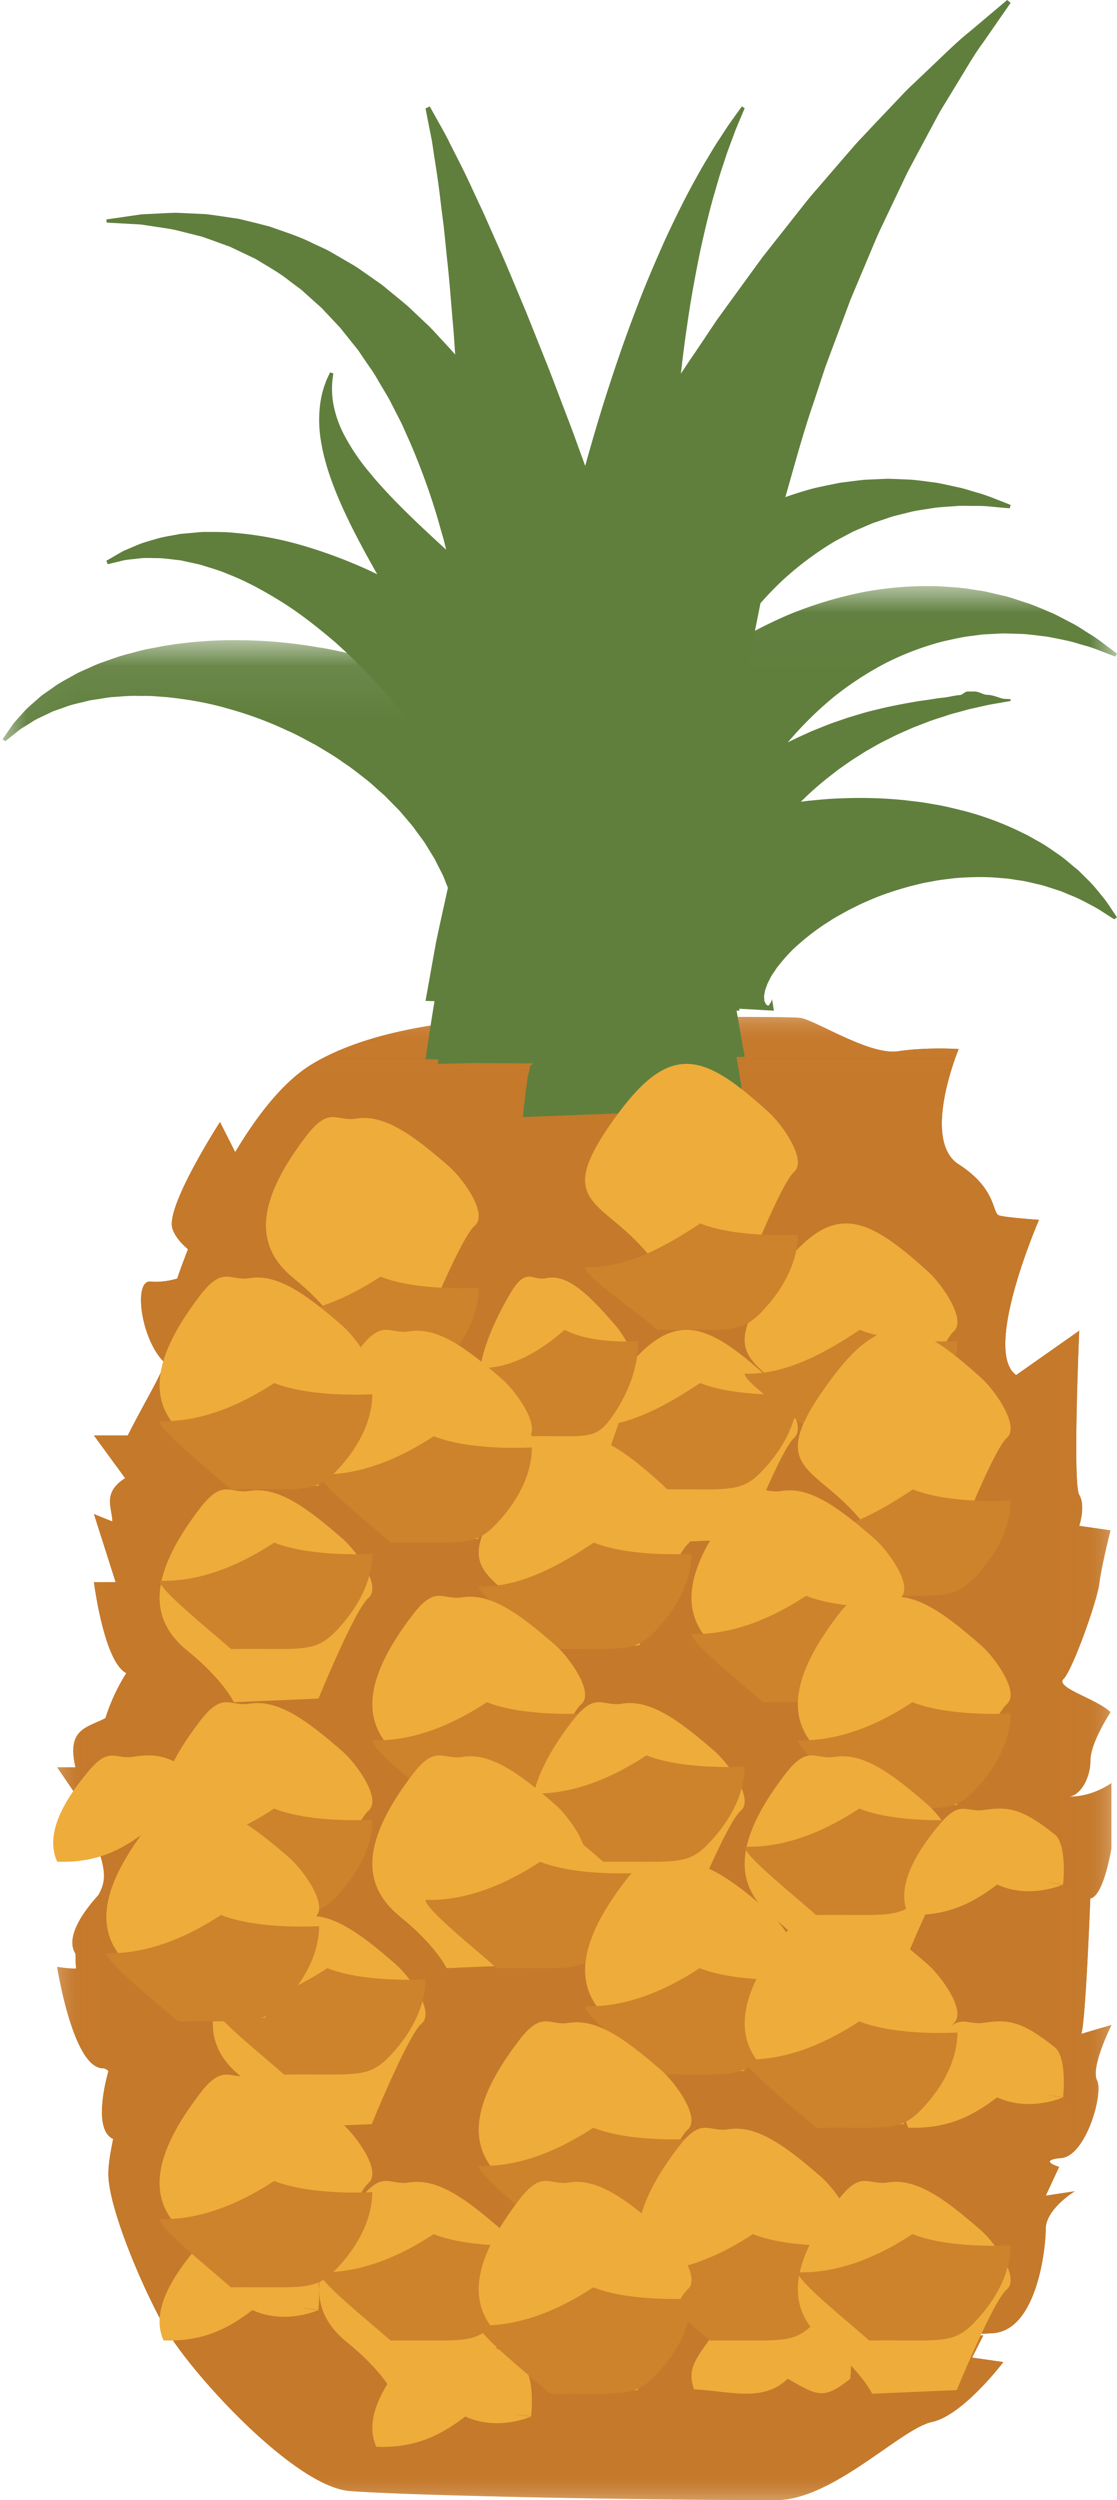 <svg width="21" height="47" xmlns="http://www.w3.org/2000/svg" xmlns:xlink="http://www.w3.org/1999/xlink"><defs><path id="a" d="M.102.117h19.824V28H.102z"/><path id="c" d="M.102.117h19.824V28H.102z"/><path id="e" d="M0 .018h11.869v8.865H0z"/><path id="g" d="M.026.034h12.926v6.882H.026z"/></defs><g fill="none" fill-rule="evenodd"><g transform="matrix(-1 0 0 1 21 19)"><mask id="b" fill="#fff"><use xlink:href="#a"/></mask><path d="M19.57 18.007c.008-.094.01-.187.01-.277.198-.305-.135-.778-.428-1.102-.14-.242-.129-.425-.047-.715.261-.482.476-1.185.476-1.185l.345-.504h-.345c.172-.725-.214-.742-.563-.924a3.637 3.637 0 0 0-.393-.847c.42-.208.609-1.71.609-1.71h-.408l.408-1.28-.346.14c0-.25.196-.54-.241-.814l.587-.803h-.635c-.37-.725-.58-1.041-.696-1.367.452-.429.598-1.569.262-1.527-.12.014-.308 0-.497-.056-.055-.169-.124-.348-.202-.551.127-.11.242-.237.292-.387.136-.412-.894-2.005-.894-2.005l-.286.566c-.418-.7-.911-1.33-1.435-1.648-1.51-.917-4.027-.877-4.195-.877-.169 0-4.7-.04-4.993.002-.294.042-1.3.71-1.846.626C3.563.68 2.976.721 2.976.721s.713 1.709 0 2.168c-.714.458-.63.917-.756.959-.125.041-.754.084-.754.084s1.07 2.459.43 2.918L.71 6.016s.126 2.877 0 3.085c-.126.21 0 .584 0 .584l-.588.084s.169.667.21 1c.042.334.504 1.626.672 1.793.167.167-.63.376-.882.626 0 0 .378.572.378.911 0 .34.202.673.412.673 0 0-.368.042-.806-.25v1.23s.145.897.396.938c0 0 .084 2.252.167 2.544l-.567-.167s.399.792.273 1.042.21 1.418.67 1.46c.462.041.043.167.043.167l.251.541-.545-.083s.546.334.546.709c0 .375.167 1.918 1.006 1.96.84.041.168.041.168.041l.21.417-.587.084s.755 1 1.342 1.126C4.066 26.656 5.343 28 6.406 28c2.735 0 6.97-.088 8.019-.171 1.05-.084 3.023-2.255 3.485-3.089.461-.834 1.008-2.17 1.05-2.795.015-.213-.035-.47-.087-.734.415-.19.088-1.276.088-1.276.035-.034.07-.053.103-.053h.001c.564 0 .861-1.907.861-1.907s-.23.039-.356.032" fill="#C5792B" mask="url(#b)"/></g><g transform="matrix(-1 0 0 1 21 19)"><mask id="d" fill="#fff"><use xlink:href="#c"/></mask><path d="M19.57 18.007c.008-.094.01-.187.01-.277.198-.305-.135-.778-.428-1.102-.14-.242-.129-.425-.047-.715.261-.482.476-1.185.476-1.185l.345-.504h-.345c.172-.725-.214-.742-.563-.924a3.637 3.637 0 0 0-.393-.847c.42-.208.609-1.71.609-1.71h-.408l.408-1.28-.346.14c0-.25.196-.54-.241-.814l.587-.803h-.635c-.37-.725-.58-1.041-.696-1.367.452-.429.598-1.569.262-1.527-.12.014-.308 0-.497-.056-.055-.169-.124-.348-.202-.551.127-.11.242-.237.292-.387.136-.412-.894-2.005-.894-2.005l-.286.566c-.418-.7-.911-1.33-1.435-1.648-1.51-.917-4.027-.877-4.195-.877-.169 0-4.7-.04-4.993.002-.294.042-1.3.71-1.846.626C3.563.68 2.976.721 2.976.721s.713 1.709 0 2.168c-.714.458-.63.917-.756.959-.125.041-.754.084-.754.084s1.07 2.459.43 2.918L.71 6.016s.126 2.877 0 3.085c-.126.21 0 .584 0 .584l-.588.084s.169.667.21 1c.042.334.504 1.626.672 1.793.167.167-.63.376-.882.626 0 0 .378.572.378.911 0 .34.202.673.412.673 0 0-.368.042-.806-.25v1.23s.145.897.396.938c0 0 .084 2.252.167 2.544l-.567-.167s.399.792.273 1.042.21 1.418.67 1.46c.462.041.043.167.043.167l.251.541-.545-.083s.546.334.546.709c0 .375.167 1.918 1.006 1.96.84.041.168.041.168.041l.21.417-.587.084s.755 1 1.342 1.126C4.066 26.656 5.343 28 6.406 28c2.735 0 6.97-.088 8.019-.171 1.05-.084 3.023-2.255 3.485-3.089.461-.834 1.008-2.17 1.05-2.795.015-.213-.035-.47-.087-.734.415-.19.088-1.276.088-1.276.035-.034.07-.053.103-.053h.001c.564 0 .861-1.907.861-1.907s-.23.039-.356.032" fill="#C5792B" mask="url(#d)"/></g><path d="M13 18.96l-.026-.215a93.873 93.873 0 0 0-.077-.637 26.057 26.057 0 0 0-.146-1.012c-.033-.192-.07-.397-.106-.612-.042-.214-.083-.44-.132-.674-.098-.468-.21-.973-.35-1.503l-.105-.402-.117-.411c-.076-.277-.169-.557-.257-.842a24.49 24.49 0 0 0-.635-1.735c-.115-.293-.252-.584-.38-.875-.068-.145-.14-.29-.21-.434l-.106-.216-.115-.214a14.558 14.558 0 0 0-1.01-1.65l-.282-.388-.302-.37c-.097-.124-.207-.239-.313-.355-.107-.113-.206-.23-.322-.336l-.334-.316c-.116-.1-.234-.195-.35-.29-.058-.046-.111-.096-.173-.139l-.181-.127-.179-.125a1.747 1.747 0 0 0-.18-.116c-.123-.072-.244-.143-.365-.212a1.642 1.642 0 0 0-.182-.095l-.184-.085c-.237-.121-.486-.2-.717-.282l-.086-.03c-.03-.01-.06-.016-.088-.024l-.173-.044a37.559 37.559 0 0 0-.333-.081c-.221-.032-.429-.066-.622-.088L3.315 4c-.168.002-.323.015-.46.02l-.195.01c-.06.007-.118.018-.17.024l-.269.04L2 4.125l.006.06.222.012.265.015c.052.003.107.005.167.01l.187.028c.132.022.278.039.434.07.153.037.32.08.497.124.172.056.352.126.54.192l.28.133.142.068c.024.011.048.022.072.035l.07.042c.185.115.382.222.562.369l.14.104c.047.034.094.069.137.111.088.079.177.16.268.24a1.3 1.3 0 0 1 .13.13l.128.135.127.136c.043.045.08.098.121.147l.24.3c.072.108.146.216.22.324.079.105.142.225.21.339.069.116.14.228.2.351l.187.365.169.379c.217.512.41 1.043.56 1.592l.059.203.051.208.1.412c.058.28.123.553.167.831.104.55.17 1.102.23 1.634.022.268.051.528.066.787l.025.382.016.374c.022.49.025.956.023 1.384-.002.214-.009.42-.012.614l-.023.552c-.02.345-.038.65-.06.883l-.054.583c-.014.14-.02.216-.02.216L13 18.96z" fill="#607F3D"/><path d="M14 19.866l-.138-.785-.073-.415-.103-.55c-.075-.39-.155-.84-.263-1.276-.103-.448-.211-.933-.346-1.432l-.2-.771-.224-.794c-.149-.539-.32-1.087-.49-1.642-.082-.279-.176-.556-.266-.835-.09-.278-.18-.557-.274-.835-.192-.554-.376-1.108-.575-1.646l-.291-.8-.295-.775c-.095-.254-.194-.502-.291-.745l-.284-.71c-.194-.458-.368-.891-.547-1.286l-.25-.566a194.22 194.22 0 0 1-.236-.506c-.145-.317-.289-.588-.4-.81-.027-.056-.055-.109-.08-.158l-.076-.137a59.618 59.618 0 0 0-.12-.214L8.079 2 8 2.04a103.367 103.367 0 0 0 .088.446l.03.153.027.176c.037.25.088.547.129.897.02.173.044.357.069.551l.063.616c.048.425.08.893.124 1.382l.052.756c.018.259.037.521.049.79l.043.816c.01.275.02.554.032.835.024.561.03 1.133.044 1.7.005.284.004.569.006.852 0 .282.005.562 0 .84-.008.557-.011 1.103-.033 1.628-.01.262-.018.52-.026.77l-.041.734c-.021.477-.062.92-.096 1.327-.028.418-.077.755-.114 1.062l-.052.425-.055.415-.107.789L14 19.866z" fill="#607F3D"/><path d="M13.098 20l-.084-.785a88.617 88.617 0 0 1-.19-2.042c-.139-1.696-.27-3.962-.245-6.23.008-.567.022-1.134.049-1.691.028-.557.062-1.106.113-1.634.049-.53.108-1.04.18-1.52.068-.484.154-.935.238-1.353.09-.415.181-.795.278-1.127.048-.166.092-.323.14-.464.048-.142.088-.275.133-.39l.116-.313c.037-.09.068-.166.095-.227l.079-.19L13.948 2l-.12.166-.143.201-.183.281c-.07.105-.14.226-.218.356-.08.13-.16.275-.245.43-.171.31-.348.67-.533 1.068-.178.4-.369.837-.546 1.31-.182.471-.357.975-.527 1.501-.171.526-.329 1.074-.484 1.634-.154.56-.296 1.134-.433 1.71-.537 2.302-.916 4.64-1.157 6.398-.121.88-.21 1.61-.27 2.133L9 19.987l4.098.013z" fill="#607F3D"/><path d="M13.902 19l-.092-.891-.023-.224-.011-.197-.03-.446c-.034-.305-.014-.73-.015-1.168.002-.11-.002-.224.006-.34l.022-.356.047-.753.089-.8.045-.416c.02-.14.044-.282.066-.424l.137-.873.178-.892c.031-.15.059-.303.092-.454.038-.151.074-.302.11-.454.076-.303.144-.611.227-.915.174-.604.337-1.22.54-1.81.05-.148.098-.297.146-.444.025-.074.05-.148.073-.221l.08-.217.32-.855.078-.21.086-.205.17-.404.167-.397c.055-.131.11-.26.171-.385l.347-.73c.057-.117.11-.236.169-.347l.175-.328.331-.618c.052-.1.107-.192.163-.282l.16-.263c.21-.34.382-.647.554-.877l.52-.75L18.935 0l-.716.604c-.237.188-.49.444-.794.73l-.234.223a4.218 4.218 0 0 0-.243.241l-.506.533-.27.287c-.093.097-.178.201-.27.305l-.56.65c-.098.11-.19.226-.283.344l-.283.359-.291.368-.147.187-.141.193-.574.79-.146.202-.139.207c-.092.14-.186.278-.28.418-.384.557-.732 1.144-1.094 1.73-.176.295-.338.596-.509.894l-.251.448c-.081.15-.156.302-.235.453l-.46.9-.416.897c-.068.148-.137.294-.201.441l-.182.441-.35.856-.297.832-.141.398c-.047.13-.081.263-.121.39l-.22.74-.05.175c-.01.03-.019.058-.026.086l-.021.093-.081.356-.143.65-.062.291-.04.221-.158.883 5.902.184z" fill="#607F3D"/><g transform="matrix(-1 0 0 1 21 11)"><mask id="f" fill="#fff"><use xlink:href="#e"/></mask><path d="M7.693 8.883l.067-.622c.01-.143.041-.303.04-.544l.005-.18c.002-.062-.003-.124-.004-.19-.005-.13-.003-.269-.02-.41-.013-.143-.022-.295-.05-.448-.01-.077-.022-.156-.034-.236-.014-.08-.032-.16-.049-.241a7.26 7.26 0 0 0-.289-1.02 7.728 7.728 0 0 0-.484-1.044 7.302 7.302 0 0 0-.685-.99 6.761 6.761 0 0 0-.867-.857 6.092 6.092 0 0 0-1.002-.65 5.44 5.44 0 0 0-1.064-.397c-.178-.037-.353-.082-.525-.099-.087-.01-.172-.027-.256-.03l-.25-.013c-.082-.006-.162-.003-.24 0l-.232.007c-.15.012-.293.033-.43.048-.134.024-.26.05-.377.075-.118.024-.22.061-.318.087-.195.051-.338.118-.44.154l-.157.061L0 1.289l.135-.103c.09-.064.215-.172.395-.278C.619.853.715.784.827.725c.113-.058.235-.124.368-.19.137-.056.282-.122.44-.181l.246-.08c.084-.028.171-.058.262-.077l.279-.065c.096-.024.194-.033.295-.05.2-.037.41-.046.63-.061a6.5 6.5 0 0 1 1.381.102 7.49 7.49 0 0 1 1.445.433c.476.203.945.457 1.39.754A9.43 9.43 0 0 1 8.81 2.325c.381.375.728.779 1.037 1.195.302.42.575.846.796 1.274.056.106.113.212.165.317l.144.315c.099.208.175.414.253.613.08.198.139.393.199.579.03.092.06.183.084.272l.07.26c.093.326.15.667.199.935.071.43.113.674.113.674l-4.176.124z" fill="#607F3D" mask="url(#f)"/></g><g transform="matrix(-1 0 0 1 13 12)"><mask id="h" fill="#fff"><use xlink:href="#g"/></mask><path d="M.026 6.75l.127-.6c.03-.135.066-.283.106-.442.012-.04.021-.08.032-.12.011-.042.023-.084.037-.12l.084-.234c.061-.16.119-.331.206-.505a59.785 59.785 0 0 0 .194-.402l.079-.135c.053-.091.108-.183.165-.277.028-.046.054-.094.086-.14l.097-.138.202-.28c.065-.095.149-.181.223-.274.08-.09.156-.184.239-.273l.262-.263.133-.132.143-.124.291-.25c.101-.078.206-.154.31-.232l.158-.116c.053-.037.11-.071.164-.107l.332-.212.348-.193c.058-.032.115-.065.174-.095L4.398 1c.121-.056.24-.116.362-.168.247-.1.492-.203.746-.283.248-.09.507-.155.758-.225.258-.057.508-.12.765-.157a9.037 9.037 0 0 1 1.5-.132 7.95 7.95 0 0 1 1.39.108l.32.061c.104.02.206.052.305.077.2.047.386.12.563.181.088.032.172.073.254.109.081.037.162.068.235.112.147.084.289.153.408.244l.175.122c.056.037.102.085.15.125.094.083.181.155.246.234.067.075.127.14.177.2l.11.16c.06.084.09.13.09.13l-.053.035-.125-.1-.149-.119c-.063-.042-.138-.086-.219-.137-.078-.055-.18-.097-.282-.147-.055-.023-.104-.054-.165-.073l-.183-.064c-.122-.05-.266-.075-.409-.112-.07-.021-.148-.027-.225-.04-.078-.011-.154-.028-.236-.035-.165-.01-.33-.03-.507-.023-.088.002-.175-.003-.265.003l-.274.02c-.368.04-.75.1-1.132.212a6.917 6.917 0 0 0-1.131.417c-.185.078-.36.182-.539.274-.171.106-.345.202-.504.32-.166.107-.316.23-.466.347-.075.06-.143.126-.213.187l-.105.093c-.034.032-.064.066-.097.098l-.189.193-.17.2c-.028.033-.057.066-.083.1l-.073.101c-.05.069-.1.133-.146.2a34.19 34.19 0 0 0-.124.203l-.06.098-.051.102-.1.196c-.03.065-.052.132-.079.195-.023.065-.056.124-.071.188l-.055.185-.026.089c-.009.029-.013.06-.018.089l-.034.171-.017.081-.008.083-.015.157c-.016.098-.008.197-.01.287v.13a.164.164 0 0 0 .004.053l.008.047c.01.06.017.114.022.163l.063.551-4.415-.165z" fill="#607F3D" mask="url(#h)"/></g><path d="M14.55 19s-.007-.036-.017-.105l-.01-.058-.005-.033c-.002-.008-.004-.034-.005-.017a.27.27 0 0 1-.051.1l-.01.013c-.003.004-.008.01-.009.007l-.008-.005-.022-.014-.014-.01-.006-.015-.017-.034c-.01-.012-.004-.03-.007-.047l-.005-.056.013-.068a.283.283 0 0 1 .02-.077l.031-.086c.013-.03.031-.061.047-.094.029-.066.083-.131.128-.205.11-.14.24-.297.412-.445.17-.15.365-.301.585-.437.108-.073.226-.132.345-.2.12-.058.243-.126.372-.177.254-.115.524-.202.798-.277l.208-.051c.07-.018.138-.026.208-.04.14-.03.277-.041.417-.06.276-.022.553-.03.813-.007l.195.016.187.029c.126.015.241.046.357.073.117.024.22.062.325.095.05.017.104.031.15.051l.137.058c.185.07.33.156.457.221.124.069.212.133.279.173l.099.064.053-.036-.062-.093c-.042-.06-.097-.153-.183-.264-.09-.108-.193-.248-.342-.388l-.113-.112c-.039-.04-.084-.074-.13-.112-.09-.075-.184-.16-.296-.232-.11-.076-.224-.159-.354-.229l-.198-.112-.213-.103a5.848 5.848 0 0 0-.974-.354c-.176-.042-.36-.092-.548-.122-.093-.015-.19-.035-.286-.047l-.291-.035a8.276 8.276 0 0 0-1.204-.034c-.206.004-.406.027-.611.045-.202.028-.407.05-.606.091a8.28 8.28 0 0 0-1.175.3 7.42 7.42 0 0 0-1.084.458c-.17.095-.338.182-.493.29-.079.053-.157.102-.231.157-.076.057-.148.114-.22.17-.071.054-.14.114-.205.176l-.192.182c-.061.064-.12.13-.175.194-.055.066-.11.124-.158.195-.05.067-.097.134-.14.199l-.065.096-.057.102-.102.194-.045.093c-.007.012-.015.035-.023.055l-.022.06a4.328 4.328 0 0 0-.126.433c-.009.04-.01.038-.014.053a.572.572 0 0 1-.011.033l-.018.055-.033.103 4.55.257z" fill="#607F3D"/><path d="M13.522 19l-.01-.104c-.004-.034-.009-.074-.013-.121l-.012-.102c0-.01-.003-.019-.003-.03l-.002-.04c0-.027 0-.055-.002-.084-.003-.06.003-.125.004-.195s.013-.145.018-.226c.012-.08.022-.166.039-.256a4.724 4.724 0 0 1 .41-1.224 5.802 5.802 0 0 1 1.644-2.021l.165-.129c.115-.079.226-.163.343-.234l.173-.11.176-.1c.115-.068.236-.123.351-.182.116-.058.233-.105.344-.156.115-.047.227-.087.334-.13.108-.038.215-.07.316-.104.1-.035.199-.057.29-.083l.134-.037.126-.028.223-.05c.136-.026.244-.043.317-.056l.113-.02-.001-.034-.115-.006c-.076-.003-.186-.071-.328-.076-.07 0-.149-.062-.234-.062h-.134c-.046 0-.094.065-.144.067-.099.006-.206.038-.316.049-.111.01-.23.035-.353.05-.12.016-.25.04-.381.063-.13.026-.269.053-.408.085-.138.035-.283.066-.427.112l-.22.066-.22.076c-.15.05-.296.114-.448.173-.074.032-.148.068-.223.101a7.545 7.545 0 0 0-1.887 1.241 7.364 7.364 0 0 0-1.24 1.435c-.159.248-.298.492-.411.727-.058.117-.106.233-.155.343-.042.113-.086.218-.12.322-.032.104-.066.2-.089.294l-.035.132-.016.063-.014.067-.043.236-.02.129-.018.104 2.522.065z" fill="#607F3D"/><path d="M12.253 20l-.073-.672c-.017-.173-.046-.378-.055-.653a6.142 6.142 0 0 1-.016-.426c-.002-.15-.008-.31-.001-.475.005-.166.005-.34.02-.518l.016-.274c.007-.092.019-.186.028-.28.034-.384.1-.78.179-1.195.09-.407.19-.833.332-1.249.141-.415.302-.837.503-1.234.2-.398.42-.79.679-1.142.257-.353.538-.682.842-.967a5.95 5.95 0 0 1 .96-.722c.083-.048.167-.09.25-.135.041-.022.083-.043.124-.066l.126-.054c.084-.035.166-.073.249-.106l.246-.083.121-.041.12-.03.236-.059c.154-.033.303-.05.444-.074.141-.016.275-.022.4-.032.124-.01.238 0 .343-.002.209-.004.371.021.484.03l.174.015.016-.064-.163-.065c-.109-.039-.265-.111-.474-.169-.105-.028-.219-.07-.348-.097-.129-.027-.268-.061-.42-.088-.152-.017-.315-.045-.49-.057l-.269-.011-.14-.005-.143.006-.298.013c-.101.01-.203.024-.309.037l-.159.02c-.053.012-.106.022-.16.033-.107.022-.218.044-.329.071-.44.116-.896.289-1.35.517a8.237 8.237 0 0 0-1.32.861 9.51 9.51 0 0 0-1.189 1.137c-.373.412-.703.86-1.01 1.318-.31.457-.57.933-.815 1.402a15.51 15.51 0 0 0-.613 1.4c-.042.114-.088.226-.127.338l-.114.333c-.076.218-.136.432-.197.638-.064.206-.111.405-.16.596-.05.19-.09.373-.125.545-.077.335-.127.666-.17.932L8 19.911l4.253.089z" fill="#607F3D"/><path d="M14 20.84l-.03-.192c-.008-.062-.02-.139-.034-.23-.015-.094-.026-.178-.056-.353l-.092-.524-.027-.143-.034-.135-.07-.281-.077-.299-.096-.308a8.462 8.462 0 0 0-.224-.653l-.13-.34c-.043-.114-.098-.227-.148-.343l-.157-.35-.177-.348a13.429 13.429 0 0 0-.831-1.395c-.32-.45-.657-.9-1.035-1.313-.182-.213-.382-.407-.575-.608-.1-.097-.202-.191-.303-.286a5.478 5.478 0 0 0-.309-.275l-.313-.267-.323-.249a5.816 5.816 0 0 0-.326-.238c-.11-.076-.217-.154-.328-.224-.443-.29-.893-.538-1.337-.75a9.128 9.128 0 0 0-1.317-.492 6.412 6.412 0 0 0-1.222-.225c-.19-.022-.374-.018-.548-.019-.085-.003-.171.01-.253.016l-.237.021c-.153.031-.295.05-.424.085-.13.04-.246.069-.35.109l-.27.115c-.078.036-.14.078-.192.106l-.155.09.025.065.167-.04c.055-.012.12-.034.2-.044l.27-.03c.103-.007.216 0 .337 0 .12.005.252.027.39.04l.212.046c.072.017.146.028.221.055.151.047.308.09.468.16.32.123.654.303.992.513.339.21.675.474 1.01.758.329.295.653.616.958.967.078.086.15.18.225.27.074.09.149.18.218.276l.212.283.2.293c.068.096.131.197.193.297.061.102.124.2.184.301.113.208.232.406.332.616.213.408.381.83.535 1.232.139.41.263.804.343 1.182l.062.277.046.27c.014.088.033.173.04.259l.029.249c.023.16.029.317.036.463l.012.212c0 .068.053.135.053.199-.002.064.052.126.052.185v.088c0 .024-.059.048-.06.07-.01.093-.043.177-.049.25-.003.057-.029.183-.036.27-.008.092-.022.17-.028.233-.01.126-.02.193-.02.193L14 20.84z" fill="#607F3D"/><path d="M14 18.93s-.008-.053-.026-.152l-.034-.204c-.016-.097-.033-.216-.057-.333a9.892 9.892 0 0 0-.549-1.813c-.146-.356-.324-.73-.532-1.104-.208-.375-.446-.75-.709-1.118a16.403 16.403 0 0 0-1.778-2.07c-.637-.637-1.291-1.22-1.883-1.762-.593-.54-1.124-1.044-1.508-1.52a3.892 3.892 0 0 1-.456-.682 2.056 2.056 0 0 1-.203-.59 1.658 1.658 0 0 1-.017-.412c.01-.097.019-.15.019-.15L6.207 7s-.025.048-.068.143c-.038.096-.09.242-.118.439a2.35 2.35 0 0 0 .015.72c.044.276.133.58.259.897.248.633.63 1.314 1.04 2.018.41.704.847 1.434 1.227 2.164.38.73.702 1.459.915 2.135.218.675.328 1.294.362 1.807a6.087 6.087 0 0 1-.035 1.204c-.01.068-.021.113-.029.16l-.006.033-.006.045-.012.082-.02.153L14 18.93z" fill="#607F3D"/><path d="M14.46 25.916c-1.187-1.076-1.818-1.36-2.83.005-1.012 1.366-.649 1.562.002 2.108.65.547.844.971.844.971l1.543-.068s.664-1.685.91-1.9c.247-.217-.212-.882-.47-1.116" fill="#EEAC3A"/><path d="M15 26.21s-1.13.072-1.838-.21c-.566.376-1.35.85-2.162.824 0 .176.923.792 1.353 1.176.3-.004.601 0 .9 0 .648 0 .82-.052 1.163-.443.351-.4.58-.867.584-1.347" fill="#CD832C"/><path d="M17.459 23.916c-1.185-1.077-1.817-1.36-2.829.005-1.012 1.366-.649 1.562.001 2.109.651.546.846.97.846.97l1.542-.069s.663-1.683.91-1.9c.247-.216-.211-.88-.47-1.115" fill="#EEAC3A"/><path d="M18 25.21s-1.13.073-1.838-.21c-.566.376-1.35.85-2.162.824 0 .176.923.792 1.354 1.176.3-.004.6 0 .899 0 .648 0 .82-.052 1.164-.443.35-.401.58-.868.583-1.346" fill="#CD832C"/><path d="M12.46 27.916c-1.186-1.076-1.817-1.36-2.83.006-1.012 1.365-.649 1.561.001 2.107.652.547.846.971.846.971l1.542-.069s.663-1.683.91-1.9c.247-.216-.211-.881-.47-1.115" fill="#EEAC3A"/><path d="M13 29.21s-1.13.073-1.838-.21c-.566.376-1.35.85-2.162.824 0 .176.923.792 1.354 1.176.3-.004.6 0 .9 0 .648 0 .819-.052 1.162-.443.352-.401.58-.868.584-1.347" fill="#CD832C"/><path d="M18.46 25.916c-1.186-1.077-1.818-1.36-2.83.005-1.012 1.366-.65 1.562.002 2.109.65.546.845.97.845.97l1.543-.068s.662-1.685.91-1.901c.246-.216-.212-.88-.47-1.115" fill="#EEAC3A"/><path d="M19 28.21s-1.13.072-1.838-.21c-.566.376-1.35.85-2.162.823 0 .177.923.792 1.354 1.177.3-.004.6 0 .9 0 .647 0 .818-.052 1.162-.444.352-.4.58-.867.584-1.346" fill="#CD832C"/><path d="M14.46 20.916c-1.186-1.076-1.817-1.36-2.83.005-1.012 1.366-.65 1.563.002 2.108.65.547.845.971.845.971l1.543-.068s.662-1.685.909-1.9c.248-.217-.212-.882-.47-1.116" fill="#EEAC3A"/><path d="M15 23.21s-1.129.072-1.837-.21c-.567.376-1.352.85-2.163.823 0 .177.923.793 1.354 1.177.3-.004.6 0 .9 0 .647 0 .82-.052 1.162-.443.352-.402.58-.868.584-1.347" fill="#CD832C"/><path d="M16.442 28.929c-.715-.627-1.235-.984-1.751-.9-.368.059-.495-.243-.928.322-1.045 1.36-.91 2.139-.238 2.683.67.543.872.966.872.966l1.591-.068s.684-1.677.94-1.892c.254-.216-.22-.877-.486-1.111" fill="#EEAC3A"/><path d="M17 30.21s-1.135.072-1.846-.21c-.57.376-1.339.742-2.154.716 0 .176.908.9 1.342 1.284.3-.004.602 0 .903 0 .652 0 .824-.051 1.168-.443.354-.401.584-.868.587-1.347" fill="#CD832C"/><path d="M11.582 24.93c-.537-.628-.926-.984-1.314-.901-.275.059-.37-.243-.696.322-.783 1.36-.682 2.139-.178 2.683.503.544.654.966.654.966l1.194-.067s.512-1.678.703-1.893c.191-.215-.163-.878-.363-1.11" fill="#EEAC3A"/><path d="M12 25.21s-.851.072-1.385-.21c-.427.376-1.004.742-1.615.716 0 .176.681.9 1.006 1.284.225-.004.452 0 .678 0 .488 0 .617-.052.876-.443.265-.401.437-.868.44-1.347" fill="#CD832C"/><path d="M8.442 21.929c-.715-.627-1.234-.984-1.751-.9-.367.059-.495-.243-.929.322-1.044 1.36-.908 2.14-.237 2.683.671.544.872.966.872.966l1.591-.068s.684-1.677.939-1.892c.255-.216-.218-.878-.485-1.111" fill="#EEAC3A"/><path d="M9 24.21s-1.135.072-1.847-.21c-.569.376-1.338.743-2.153.716 0 .177.908.9 1.341 1.284.3-.004.603 0 .904 0 .651 0 .823-.052 1.169-.444.352-.4.583-.867.586-1.346" fill="#CD832C"/><path d="M9.442 25.929c-.715-.627-1.234-.984-1.751-.9-.368.059-.494-.243-.928.322-1.045 1.36-.91 2.139-.238 2.683s.872.966.872.966l1.591-.068s.684-1.677.94-1.893c.254-.215-.22-.877-.486-1.11" fill="#EEAC3A"/><path d="M10 27.21s-1.135.073-1.846-.21c-.57.376-1.339.742-2.154.717 0 .175.909.899 1.342 1.283.3-.004.602 0 .903 0 .652 0 .823-.052 1.169-.443.353-.401.583-.868.586-1.347" fill="#CD832C"/><path d="M6.442 24.928c-.715-.626-1.235-.982-1.751-.9-.367.06-.495-.242-.928.323-1.044 1.36-.91 2.139-.238 2.683.671.544.872.966.872.966l1.592-.068s.684-1.677.938-1.893c.255-.215-.218-.877-.485-1.11" fill="#EEAC3A"/><path d="M7 26.21s-1.135.072-1.846-.21c-.57.376-1.34.742-2.154.716 0 .176.908.9 1.341 1.284.301-.004.603-.001.904-.001.65 0 .823-.05 1.168-.442.353-.402.583-.868.587-1.347" fill="#CD832C"/><path d="M6.442 28.928c-.715-.626-1.234-.982-1.75-.9-.37.06-.495-.242-.93.322-1.043 1.36-.908 2.14-.237 2.684.672.543.872.966.872.966l1.591-.068s.684-1.677.939-1.892c.255-.216-.219-.878-.485-1.112" fill="#EEAC3A"/><path d="M7 29.21s-1.135.072-1.846-.21c-.57.376-1.339.743-2.154.717 0 .175.909.899 1.342 1.283.3-.003.603 0 .904 0 .65 0 .822-.052 1.167-.443.354-.402.584-.868.587-1.347" fill="#CD832C"/><path d="M10.442 30.929c-.714-.627-1.235-.983-1.751-.9-.368.059-.494-.243-.928.322-1.044 1.36-.91 2.139-.238 2.683s.872.966.872.966l1.591-.068s.684-1.677.939-1.893c.255-.215-.219-.877-.485-1.11" fill="#EEAC3A"/><path d="M11 32.21s-1.135.073-1.846-.21c-.57.376-1.339.743-2.154.716 0 .177.908.9 1.341 1.284.302-.004.603 0 .904 0 .65 0 .823-.051 1.169-.443.353-.4.582-.868.586-1.347" fill="#CD832C"/><path d="M13.442 32.928c-.715-.626-1.235-.982-1.752-.9-.367.06-.494-.242-.928.323-1.044 1.36-.908 2.139-.237 2.683s.871.966.871.966l1.592-.068s.684-1.677.94-1.893c.254-.215-.22-.877-.486-1.11" fill="#EEAC3A"/><path d="M14 33.21s-1.135.072-1.847-.21c-.569.376-1.338.743-2.153.716 0 .177.909.9 1.341 1.284.3-.004.603 0 .904 0 .651 0 .824-.051 1.168-.443.354-.401.584-.868.587-1.347" fill="#CD832C"/><path d="M18.442 30.929c-.714-.627-1.235-.984-1.752-.9-.367.06-.494-.243-.927.322-1.044 1.36-.91 2.138-.238 2.683.671.544.871.966.871.966l1.592-.068s.684-1.678.939-1.893c.255-.215-.218-.877-.485-1.11" fill="#EEAC3A"/><path d="M19 32.21s-1.135.073-1.846-.21c-.57.376-1.339.743-2.154.716 0 .177.91.9 1.342 1.284.301-.004.603 0 .904 0 .65 0 .823-.051 1.168-.443.353-.401.583-.868.586-1.347" fill="#CD832C"/><path d="M17.442 33.928c-.715-.626-1.234-.983-1.751-.9-.367.06-.495-.242-.928.323-1.045 1.36-.91 2.139-.238 2.683.671.543.872.966.872.966l1.591-.068s.684-1.677.94-1.893c.254-.215-.22-.877-.486-1.11" fill="#EEAC3A"/><path d="M18 34.21s-1.135.073-1.846-.21c-.57.376-1.339.742-2.154.717 0 .175.909.898 1.342 1.283.3-.004.602 0 .904 0 .65 0 .822-.052 1.168-.444.353-.4.583-.867.586-1.346" fill="#CD832C"/><path d="M19.986 35.428s-.625.283-1.239 0c-.491.376-.97.596-1.672.57-.183-.404-.049-.942.598-1.711.382-.455.494-.212.817-.26.456-.067.712-.043 1.342.461.195.156.178.711.154.94-.65-.1 0 .013 0 0M19.986 39.429s-.625.282-1.24 0c-.49.376-.968.595-1.671.569-.183-.404-.05-.943.597-1.711.382-.455.495-.212.819-.26.456-.067.71-.043 1.341.462.195.155.178.71.154.94-.65-.102 0 .012 0 0M5.986 43.428s-.625.283-1.24 0c-.49.376-.968.596-1.671.57-.182-.404-.05-.942.597-1.711.383-.456.495-.212.819-.26.455-.067.71-.043 1.341.461.195.156.178.711.154.94-.65-.1 0 .013 0 0M9.985 45.429s-.624.282-1.238 0c-.491.376-.969.595-1.672.569-.183-.404-.05-.942.598-1.711.381-.455.493-.212.817-.26.456-.067.712-.043 1.342.461.195.156.178.712.153.94-.649-.1 0 .013 0 0M14.81 44.719c-.467.452-1.093.23-1.761.199-.174-.487.126-.648.74-1.573.364-.548.47-.254.777-.312.433-.081.676-.052 1.275.555.185.187.168.856.146 1.13-.49.385-.594.341-1.177 0M3.986 34.428s-.625.283-1.24 0c-.49.376-.967.596-1.671.57-.182-.405-.05-.942.597-1.711.383-.455.495-.212.818-.26.456-.067.711-.043 1.342.461.195.156.178.712.154.94-.65-.1 0 .013 0 0M10.442 33.929c-.715-.627-1.235-.983-1.752-.9-.367.059-.494-.243-.928.322-1.043 1.36-.908 2.139-.237 2.683s.872.966.872.966l1.591-.068s.684-1.677.939-1.893c.255-.215-.218-.877-.485-1.11" fill="#EEAC3A"/><path d="M12 35.21s-1.135.072-1.846-.21c-.57.375-1.34.742-2.154.716 0 .176.908.9 1.341 1.284.301-.004.603 0 .904 0 .651 0 .824-.051 1.168-.443.353-.401.584-.868.587-1.347" fill="#CD832C"/><path d="M14.442 35.929c-.715-.627-1.234-.983-1.751-.9-.368.059-.495-.243-.929.322-1.044 1.36-.908 2.14-.237 2.683.671.544.872.966.872.966l1.592-.068s.683-1.677.938-1.893c.254-.215-.218-.877-.485-1.11" fill="#EEAC3A"/><path d="M15 37.21s-1.134.072-1.847-.21c-.569.375-1.339.742-2.153.716 0 .176.908.9 1.341 1.284.301-.004.603 0 .905 0 .65 0 .822-.052 1.168-.443.353-.401.583-.868.586-1.347" fill="#CD832C"/><path d="M17.442 36.929c-.715-.627-1.235-.984-1.751-.9-.368.059-.495-.243-.928.321-1.044 1.36-.91 2.14-.238 2.684.671.544.872.966.872.966l1.59-.068s.685-1.677.94-1.892c.255-.216-.22-.878-.485-1.111" fill="#EEAC3A"/><path d="M18 38.21s-1.135.072-1.847-.21c-.569.376-1.338.743-2.153.716 0 .176.909.9 1.342 1.284.3-.004.602 0 .903 0 .651 0 .824-.052 1.169-.443.353-.401.583-.868.586-1.347" fill="#CD832C"/><path d="M6.442 32.928c-.715-.627-1.234-.983-1.752-.9-.367.06-.494-.242-.927.323-1.045 1.36-.91 2.139-.238 2.683.671.543.872.966.872.966l1.592-.069s.683-1.676.938-1.891c.255-.216-.218-.878-.485-1.112" fill="#EEAC3A"/><path d="M7 34.21s-1.135.073-1.847-.21c-.57.376-1.338.743-2.153.717 0 .176.909.899 1.341 1.283.302-.004.603 0 .904 0 .651 0 .824-.052 1.168-.443.353-.401.584-.868.587-1.347" fill="#CD832C"/><path d="M7.442 36.929c-.715-.627-1.235-.984-1.751-.9-.367.06-.494-.243-.928.322-1.044 1.36-.91 2.14-.238 2.683.672.544.872.966.872.966l1.592-.068s.683-1.677.938-1.892c.255-.216-.218-.878-.485-1.111" fill="#EEAC3A"/><path d="M8 37.21s-1.136.072-1.847-.21c-.569.376-1.339.743-2.153.716 0 .176.908.9 1.341 1.284.3-.004.603-.001.904-.001.651 0 .824-.05 1.17-.442.352-.401.582-.868.585-1.347" fill="#CD832C"/><path d="M12.442 38.929c-.716-.627-1.235-.984-1.751-.9-.367.059-.494-.243-.928.322-1.044 1.36-.91 2.139-.238 2.682.672.545.872.967.872.967l1.592-.068s.684-1.677.938-1.893c.255-.215-.219-.877-.485-1.11" fill="#EEAC3A"/><path d="M13 40.21s-1.136.073-1.847-.21c-.569.376-1.339.743-2.153.717 0 .176.909.899 1.342 1.283.3-.004.602 0 .903 0 .651 0 .823-.052 1.169-.443.352-.401.582-.868.586-1.347" fill="#CD832C"/><path d="M15.442 40.929c-.715-.627-1.235-.983-1.752-.9-.367.059-.493-.243-.927.323-1.045 1.359-.91 2.138-.238 2.682.672.543.872.966.872.966l1.592-.068s.683-1.677.938-1.893c.255-.215-.219-.877-.485-1.11" fill="#EEAC3A"/><path d="M16 42.21s-1.135.072-1.846-.21c-.57.376-1.34.743-2.154.716 0 .176.909.9 1.342 1.284.3-.004.602 0 .903 0 .652 0 .824-.051 1.169-.443.353-.402.583-.868.586-1.347" fill="#CD832C"/><path d="M18.442 41.928c-.715-.627-1.235-.983-1.751-.9-.368.06-.494-.242-.928.322-1.045 1.36-.91 2.14-.238 2.684s.872.966.872.966l1.591-.068s.684-1.677.94-1.892c.254-.216-.22-.878-.486-1.112" fill="#EEAC3A"/><path d="M19 42.21s-1.135.073-1.846-.21c-.57.376-1.339.743-2.154.717 0 .175.909.898 1.342 1.283.301-.004.603-.001.904-.001.65 0 .823-.05 1.167-.442.354-.401.584-.868.587-1.347" fill="#CD832C"/><path d="M9.442 41.93c-.715-.628-1.235-.985-1.752-.901-.367.059-.493-.243-.927.321-1.045 1.36-.91 2.14-.238 2.684s.872.966.872.966l1.59-.068s.685-1.677.94-1.893c.255-.215-.219-.877-.485-1.11" fill="#EEAC3A"/><path d="M10 42.21s-1.135.073-1.847-.21c-.568.376-1.338.743-2.153.716 0 .177.909.9 1.342 1.284.3-.004.602 0 .903 0 .652 0 .823-.051 1.169-.443.353-.401.583-.868.586-1.347" fill="#CD832C"/><path d="M12.443 41.929c-.716-.627-1.236-.984-1.752-.9-.368.059-.494-.243-.928.322-1.045 1.36-.91 2.139-.238 2.683.671.544.872.966.872.966l1.591-.068s.685-1.677.94-1.893c.254-.215-.22-.877-.485-1.11" fill="#EEAC3A"/><path d="M13 43.21s-1.135.073-1.846-.21c-.57.376-1.34.742-2.154.716 0 .177.908.9 1.342 1.284.3-.004.602 0 .903 0 .65 0 .823-.051 1.168-.443.354-.401.584-.868.587-1.347" fill="#CD832C"/><path d="M6.442 39.93c-.715-.628-1.235-.985-1.751-.901-.367.059-.495-.243-.928.322-1.044 1.36-.91 2.14-.238 2.683.671.544.872.966.872.966l1.592-.068s.684-1.677.938-1.892c.255-.216-.218-.877-.485-1.11" fill="#EEAC3A"/><path d="M7 41.21s-1.135.073-1.846-.21c-.57.376-1.34.742-2.154.717 0 .176.908.9 1.341 1.283.301-.003.603 0 .904 0 .65 0 .823-.051 1.168-.443.353-.4.583-.868.587-1.347" fill="#CD832C"/><path d="M5.443 34.928c-.716-.626-1.236-.983-1.752-.9-.368.06-.494-.242-.928.322-1.045 1.36-.91 2.14-.238 2.684s.872.966.872.966l1.591-.068s.684-1.677.939-1.892c.255-.216-.219-.878-.484-1.112" fill="#EEAC3A"/><path d="M6 36.21s-1.135.073-1.846-.21c-.57.376-1.339.742-2.154.717 0 .176.908.899 1.342 1.283.3-.004.602 0 .904 0 .65 0 .823-.052 1.167-.443.354-.401.584-.868.587-1.347" fill="#CD832C"/></g></svg>
